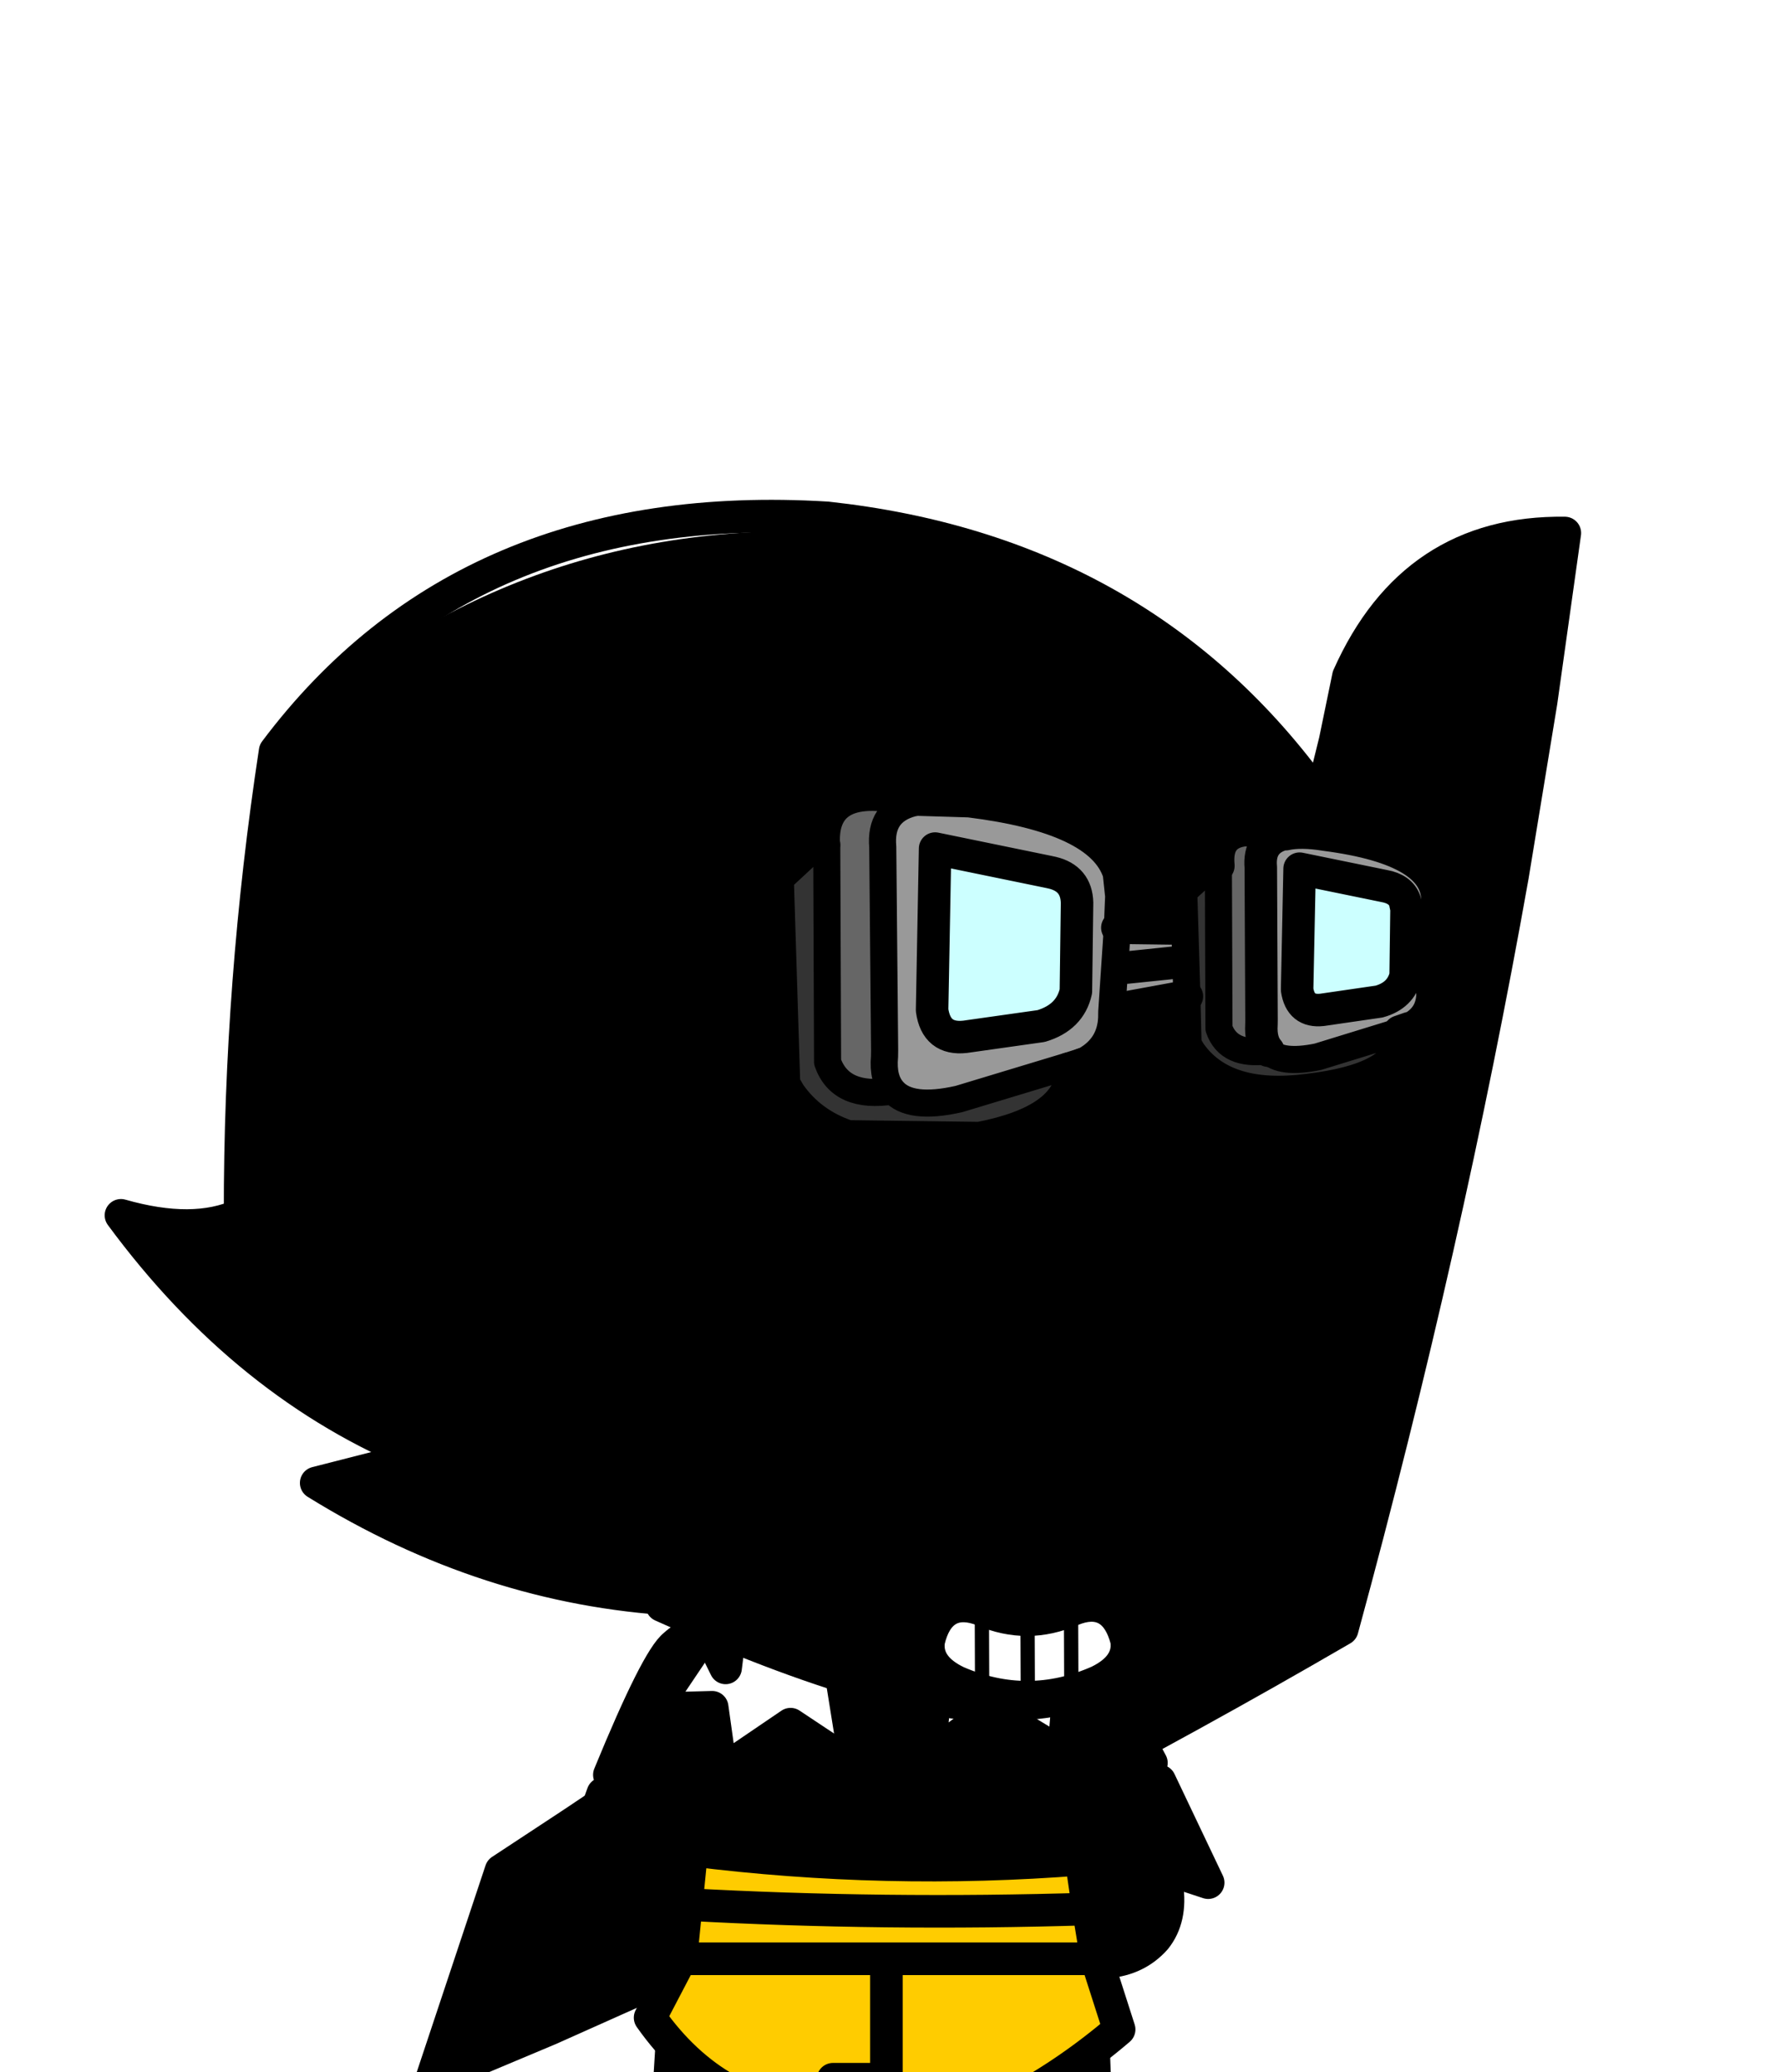 <?xml version="1.0" encoding="UTF-8" standalone="no"?>
<svg xmlns:xlink="http://www.w3.org/1999/xlink"  height="114.4px" width="98.35px" xmlns="http://www.w3.org/2000/svg">
  <g transform="matrix(1.0, 0.0, 0.0, 1.0, 4.75, 9.85)">
    <use height="79.3" id="mc1900" transform="matrix(0.993, -0.118, 0.118, 0.993, 8.95, 27.163)" width="74.0" xlink:href="#sprite0"/>
      <use height="18.85" id="mc1800" transform="matrix(0.995, 0.101, -0.101, 0.995, 32.087, 94.702)" width="10.9" xlink:href="#sprite6"/>
      <use height="18.85" id="mc1700" transform="matrix(0.995, 0.101, -0.101, 0.995, 47.487, 94.752)" width="10.9" xlink:href="#sprite6"/>
      <use height="18.55" id="mc1600" transform="matrix(0.914, -0.404, 0.404, 0.914, 20.977, 84.927)" width="15.75" xlink:href="#sprite7"/>
      <use height="18.55" id="mc1500" transform="matrix(-0.949, -0.313, -0.313, 0.949, 66.405, 83.513)" width="15.75" xlink:href="#sprite7"/>
      <use height="20.65" id="mc1400" transform="matrix(1.0, 0.0, 0.0, 1.0, 33.5, 74.4)" width="21.15" xlink:href="#sprite10"/>
      <use height="22.9" id="mc1300" transform="matrix(1.0, 0.0, 0.0, 1.0, 32.65, 70.35)" width="23.0" xlink:href="#sprite13"/>
      <use height="21.35" id="mc1200" transform="matrix(1.0, 0.0, 0.0, 1.0, 32.15, 81.4)" width="23.6" xlink:href="#sprite16"/>
      <use height="10.05" id="mc1100" transform="matrix(1, -0.027, 0.027, 1, 30.326, 78.924)" width="12.85" xlink:href="#sprite17"/>
      <use height="10.05" id="mc1000" transform="matrix(1, -0.027, 0.027, 1, 45.376, 78.074)" width="12.85" xlink:href="#sprite20"/>
      <use height="41.6" id="mc900" transform="matrix(0.968, -0.247, 0.247, 0.968, 19.306, 50.851)" width="43.75" xlink:href="#sprite21"/>
      <use height="7.15" id="mc800" transform="matrix(0.788, -0.003, 0.003, 0.788, 46.236, 78.528)" width="14.6" xlink:href="#sprite23"/>
      <use height="8.0" transform="matrix(1.0, 0.0, 0.0, 1.0, 55.7, 67.6)" width="8.95" xlink:href="#shape19"/>
      <use height="9.55" transform="matrix(1.0, 0.0, 0.0, 1.0, 39.5, 66.35)" width="10.55" xlink:href="#shape20"/>
      <use height="64.15" id="mc400" transform="matrix(0.968, -0.247, 0.247, 0.968, -6.537, 27.707)" width="71.85" xlink:href="#sprite24"/>
      <use height="18.5" id="mc300" transform="matrix(1.0, 0.0, 0.0, 1.0, 30.25, 91.4)" width="27.7" xlink:href="#sprite26"/>
      <use height="20.15" id="mc200" transform="matrix(0.997, 0.013, -0.013, 0.997, 37.662, 33.342)" width="38.05" xlink:href="#sprite29"/>
      <use height="0.0" id="hat" transform="matrix(1.0, 0.0, 0.0, 1.0, 43.6, 112.8)" width="0.0" xlink:href="#sprite33"/>
  </g>
  <defs>
    <g id="shape0" transform="matrix(1.0, 0.0, 0.0, 1.0, -0.1, -0.2)">
      <path d="M77.5 13.45 Q90.75 26.75 90.75 45.55 90.75 64.35 77.5 77.6 64.2 90.85 45.4 90.85 26.6 90.85 13.35 77.6 0.1 64.35 0.1 45.55 0.1 26.75 13.35 13.45 26.6 0.2 45.4 0.2 64.2 0.2 77.5 13.45" fill="#ff0000" fill-rule="evenodd" stroke="none"/>
    </g>
    <g id="sprite0" transform="matrix(1.0, 0.0, 0.0, 1.0, 0.9, 0.9)">
      <use height="66.3" id="mc200" transform="matrix(1.0, 0.0, 0.0, 1.0, 6.8, 9.25)" width="63.0" xlink:href="#sprite1"/>
      <use height="53.85" id="mc100" transform="matrix(1.0, 0.0, 0.0, 1.0, 16.75, 18.6)" width="50.35" xlink:href="#sprite4"/>
      <use height="79.3" transform="matrix(1.0, 0.0, 0.0, 1.0, -0.9, -0.9)" width="74.0" xlink:href="#shape3"/>
    </g>
    <g id="sprite1" transform="matrix(1.0, 0.0, 0.0, 1.0, 0.0, 0.0)">
      <use height="66.3" id="mc000" transform="matrix(1.0, 0.0, 0.0, 1.0, 0.0, 0.0)" width="63.0" xlink:href="#sprite2"/>
    </g>
    <g id="sprite2" transform="matrix(1.0, 0.0, 0.0, 1.0, 0.0, 0.0)">
      <use height="66.3" id="mc000" transform="matrix(1.0, 0.0, 0.0, 1.0, 0.0, 0.0)" width="63.0" xlink:href="#sprite3"/>
    </g>
    <g id="sprite3" transform="matrix(1.0, 0.0, 0.0, 1.0, 0.0, 0.0)">
      <use height="66.3" transform="matrix(1.0, 0.0, 0.0, 1.0, 0.0, 0.0)" width="63.0" xlink:href="#shape1"/>
    </g>
    <g id="shape1" transform="matrix(1.0, 0.0, 0.0, 1.0, 0.0, 0.0)">
      <path d="M60.3 9.35 L48.15 9.55 51.45 0.8 63.0 0.0 60.3 9.35 M11.2 50.8 L9.95 63.2 0.0 66.3 2.35 55.3 11.2 50.8" fill="param(gafas)" fill-rule="evenodd" stroke="none"/>
    </g>
    <g id="sprite4" transform="matrix(1.0, 0.0, 0.0, 1.0, 0.0, 0.0)">
      <use height="53.85" id="mc000" transform="matrix(1.0, 0.0, 0.0, 1.0, 0.0, 0.0)" width="50.35" xlink:href="#sprite5"/>
    </g>
    <g id="sprite5" transform="matrix(1.0, 0.0, 0.0, 1.0, 0.0, 0.0)">
      <use height="53.85" transform="matrix(1.0, 0.0, 0.0, 1.0, 0.0, 0.0)" width="50.35" xlink:href="#shape2"/>
    </g>
    <g id="shape2" transform="matrix(1.0, 0.0, 0.0, 1.0, 0.0, 0.0)">
      <path d="M38.2 0.2 L50.35 0.0 Q44.35 19.8 36.1 40.2 18.3 47.9 0.0 53.85 L1.25 41.45 Q12.7 35.7 24.15 29.9 32.25 15.3 38.2 0.2" fill="param(bumerang)" fill-rule="evenodd" stroke="none"/>
    </g>
    <g id="shape3" transform="matrix(1.0, 0.0, 0.0, 1.0, 0.9, 0.9)">
      <path d="M58.25 10.05 L59.4 6.6 Q63.9 -0.95 72.2 0.15 L69.8 9.25 58.25 10.05 M9.15 64.55 L6.8 75.55 0.0 77.5 5.15 66.55 9.15 64.55" fill="#000000" fill-rule="evenodd" stroke="none"/>
      <path d="M54.95 18.8 Q49.0 33.9 40.9 48.5 L18.0 60.05 16.75 72.45 Q35.05 66.5 52.85 58.8 61.1 38.4 67.1 18.6 L54.95 18.8 58.25 10.05 59.4 6.6 Q63.9 -0.95 72.2 0.15 L69.8 9.25 67.1 18.6 M58.25 10.05 L69.8 9.25 M9.15 64.55 L6.8 75.55 16.75 72.45 M6.8 75.55 L0.0 77.5 5.15 66.55 9.15 64.55 18.0 60.05" fill="none" stroke="#000000" stroke-linecap="round" stroke-linejoin="round" stroke-width="1.8"/>
    </g>
    <g id="sprite6" transform="matrix(1.0, 0.0, 0.0, 1.0, 4.95, 9.5)">
      <use height="18.85" transform="matrix(1.0, 0.0, 0.0, 1.0, -4.95, -9.5)" width="10.9" xlink:href="#shape4"/>
    </g>
    <g id="shape4" transform="matrix(1.0, 0.0, 0.0, 1.0, 4.95, 9.5)">
      <path d="M5.05 5.55 L5.05 5.7 Q5.15 6.65 3.9 7.45 2.7 8.25 0.95 8.4 -0.8 8.55 -2.15 7.95 -3.45 7.45 -3.55 6.5 L-3.55 6.35 -3.5 6.35 4.7 5.5 5.05 5.55" fill="#000000" fill-rule="evenodd" stroke="none"/>
      <path d="M-3.55 6.1 L-3.65 3.85 -4.05 -6.3 Q-4.1 -7.15 -3.15 -7.75 -2.1 -8.4 -0.55 -8.55 L2.1 -8.25 Q3.15 -7.75 3.3 -7.0 L3.35 -6.85 3.35 -6.65 4.7 3.05 5.05 5.45 4.7 5.5 -3.5 6.35 -3.55 6.1 M4.7 3.05 L-3.65 3.85 4.7 3.05" fill="#000000" fill-rule="evenodd" stroke="none"/>
      <path d="M-3.55 6.1 L-3.65 3.85 -4.05 -6.3 Q-4.1 -7.15 -3.15 -7.75 -2.1 -8.4 -0.55 -8.55 L2.1 -8.25 Q3.15 -7.75 3.3 -7.0 L3.35 -6.85 3.35 -6.65 4.7 3.05 5.05 5.45 5.05 5.55 5.05 5.7 Q5.15 6.65 3.9 7.45 2.7 8.25 0.95 8.4 -0.8 8.55 -2.15 7.95 -3.45 7.45 -3.55 6.5 L-3.55 6.35 -3.55 6.1 M-3.5 6.35 L4.7 5.5 M-3.55 6.35 L-3.5 6.35 M-3.65 3.85 L4.7 3.05" fill="none" stroke="#000000" stroke-linecap="round" stroke-linejoin="round" stroke-width="1.8"/>
    </g>
    <g id="sprite7" transform="matrix(1.0, 0.0, 0.0, 1.0, 7.85, 8.8)">
      <use height="6.5" id="mc400" transform="matrix(1.0, 0.0, 0.0, 1.0, -5.35, 2.35)" width="7.55" xlink:href="#sprite8"/>
      <use height="16.1" transform="matrix(1.0, 0.0, 0.0, 1.0, -6.25, -6.35)" width="14.15" xlink:href="#shape6"/>
      <use height="15.5" id="mc200" transform="matrix(1.0, 0.0, 0.0, 1.0, -6.95, -7.9)" width="13.95" xlink:href="#sprite9"/>
      <use height="17.3" transform="matrix(1.0, 0.0, 0.0, 1.0, -7.85, -8.8)" width="15.75" xlink:href="#shape8"/>
    </g>
    <g id="sprite8" transform="matrix(1.0, 0.0, 0.0, 1.0, 0.0, 0.0)">
      <use height="6.5" transform="matrix(1.0, 0.0, 0.0, 1.0, 0.0, 0.0)" width="7.55" xlink:href="#shape5"/>
    </g>
    <g id="shape5" transform="matrix(1.0, 0.0, 0.0, 1.0, 0.0, 0.0)">
      <path d="M6.45 2.8 L7.55 2.7 7.1 3.95 Q6.5 5.65 5.2 6.2 3.75 6.8 2.3 6.2 0.8 5.55 0.2 4.15 -0.3 2.8 0.5 1.2 L1.1 0.0 Q2.7 2.0 4.75 2.55 L6.3 2.9 6.45 2.8" fill="#000000" fill-rule="evenodd" stroke="none"/>
    </g>
    <g id="shape6" transform="matrix(1.0, 0.0, 0.0, 1.0, 6.25, 6.35)">
      <path d="M6.8 -4.7 L6.7 -4.4 7.0 -5.45 6.8 -4.7" fill="#000000" fill-rule="evenodd" stroke="none"/>
      <path d="M6.8 -4.7 L7.0 -5.45 6.7 -4.4 6.8 -4.7 3.75 2.45 2.2 5.05 1.75 6.3 Q1.15 8.0 -0.15 8.55 -1.6 9.15 -3.05 8.55 -4.55 7.9 -5.15 6.5 -5.65 5.15 -4.85 3.55 L-4.25 2.35 -4.1 1.95 M2.2 5.05 L1.1 5.15 M-2.55 -1.8 L-2.7 -1.55 M-0.6 4.9 Q-2.65 4.35 -4.25 2.35" fill="none" stroke="#000000" stroke-linecap="round" stroke-linejoin="round" stroke-width="1.8"/>
    </g>
    <g id="sprite9" transform="matrix(1.0, 0.0, 0.0, 1.0, 0.0, 0.0)">
      <use height="15.5" transform="matrix(1.0, 0.0, 0.0, 1.0, 0.0, 0.0)" width="13.95" xlink:href="#shape7"/>
    </g>
    <g id="shape7" transform="matrix(1.0, 0.0, 0.0, 1.0, 0.0, 0.0)">
      <path d="M10.4 10.55 L10.7 10.75 8.8 15.5 8.75 15.5 8.5 15.4 7.2 13.05 4.05 14.4 3.95 14.15 3.6 10.9 3.35 10.55 0.0 10.55 4.3 6.05 4.4 6.15 5.05 5.25 Q10.05 0.45 11.25 0.15 12.45 -0.25 13.25 0.4 14.1 1.05 13.95 2.25 L13.95 2.45 13.65 3.5 10.4 10.55" fill="param(camiseta)" fill-rule="evenodd" stroke="none"/>
    </g>
    <g id="shape8" transform="matrix(1.0, 0.0, 0.0, 1.0, 7.85, 8.8)">
      <path d="M-2.65 -1.85 L-6.95 2.65 -3.4 2.65 -3.0 6.25 M1.85 7.6 L3.75 2.85 M-2.9 6.5 L0.25 5.15 1.55 7.5 M3.35 2.6 L-2.45 -1.7" fill="none" stroke="#000000" stroke-linecap="round" stroke-linejoin="round" stroke-width="1.8"/>
      <path d="M7.0 -5.65 Q7.15 -6.85 6.3 -7.5 5.5 -8.15 4.3 -7.75 3.1 -7.45 -1.9 -2.65 M6.7 -4.4 L3.5 2.9" fill="none" stroke="#000000" stroke-linecap="round" stroke-linejoin="round" stroke-width="1.8"/>
    </g>
    <g id="sprite10" transform="matrix(1.0, 0.0, 0.0, 1.0, 0.05, 5.35)">
      <use height="20.65" transform="matrix(1.0, 0.0, 0.0, 1.0, -0.05, -5.35)" width="21.15" xlink:href="#shape9"/>
      <use height="18.85" id="mc001" transform="matrix(1.0, 0.0, 0.0, 1.0, 0.85, -4.45)" width="19.35" xlink:href="#sprite11"/>
    </g>
    <g id="shape9" transform="matrix(1.0, 0.0, 0.0, 1.0, 0.05, 5.35)">
      <path d="M18.55 -4.45 L20.2 13.7 14.15 14.2 8.6 14.4 0.85 14.15 1.7 -3.95 18.55 -4.45 Z" fill="none" stroke="#000000" stroke-linecap="round" stroke-linejoin="round" stroke-width="1.8"/>
    </g>
    <g id="sprite11" transform="matrix(1.0, 0.0, 0.0, 1.0, 0.0, 0.0)">
      <use height="18.85" id="mc000" transform="matrix(1.0, 0.0, 0.0, 1.0, 0.0, 0.0)" width="19.35" xlink:href="#sprite12"/>
    </g>
    <g id="sprite12" transform="matrix(1.0, 0.0, 0.0, 1.0, 0.0, 0.0)">
      <use height="18.85" transform="matrix(1.0, 0.0, 0.0, 1.0, 0.0, 0.0)" width="19.35" xlink:href="#shape10"/>
    </g>
    <g id="shape10" transform="matrix(1.0, 0.0, 0.0, 1.0, 0.0, 0.0)">
      <path d="M19.35 18.15 L13.3 18.65 7.75 18.85 0.0 18.6 0.85 0.5 17.7 0.0 19.35 18.15" fill="param(cuerpo)" fill-rule="evenodd" stroke="none"/>
    </g>
    <g id="sprite13" transform="matrix(1.0, 0.0, 0.0, 1.0, 0.9, 7.6)">
      <use height="21.1" id="mc100" transform="matrix(1.0, 0.0, 0.0, 1.0, 0.0, -6.7)" width="21.2" xlink:href="#sprite14"/>
      <use height="22.9" transform="matrix(1.0, 0.0, 0.0, 1.0, -0.9, -7.6)" width="23.0" xlink:href="#shape12"/>
    </g>
    <g id="sprite14" transform="matrix(1.0, 0.0, 0.0, 1.0, 0.0, 0.0)">
      <use height="21.1" id="mc000" transform="matrix(1.0, 0.0, 0.0, 1.0, 0.0, 0.0)" width="21.2" xlink:href="#sprite15"/>
    </g>
    <g id="sprite15" transform="matrix(1.0, 0.0, 0.0, 1.0, 0.0, 0.0)">
      <use height="21.1" transform="matrix(1.0, 0.0, 0.0, 1.0, 0.0, 0.0)" width="21.2" xlink:href="#shape11"/>
    </g>
    <g id="shape11" transform="matrix(1.0, 0.0, 0.0, 1.0, 0.0, 0.0)">
      <path d="M21.2 20.3 L14.55 20.9 13.7 0.2 19.35 0.0 21.2 20.3 M8.5 21.1 L0.0 20.8 0.95 0.6 8.1 0.6 8.5 21.1" fill="param(camiseta)" fill-rule="evenodd" stroke="none"/>
    </g>
    <g id="shape12" transform="matrix(1.0, 0.0, 0.0, 1.0, 0.9, 7.6)">
      <path d="M19.35 -6.7 L21.2 13.6 14.55 14.2 13.7 -6.5 19.35 -6.7 M8.5 14.4 L0.0 14.1 0.95 -6.1 8.1 -6.1 8.5 13.65" fill="none" stroke="#000000" stroke-linecap="round" stroke-linejoin="round" stroke-width="1.8"/>
    </g>
    <g id="sprite16" transform="matrix(1.0, 0.0, 0.0, 1.0, 0.0, 0.0)">
      <use height="21.35" transform="matrix(1.0, 0.0, 0.0, 1.0, 0.0, 0.0)" width="23.6" xlink:href="#shape13"/>
    </g>
    <g id="shape13" transform="matrix(1.0, 0.0, 0.0, 1.0, 0.0, 0.0)">
      <path d="M22.2 0.0 L23.6 1.6 23.3 2.05 Q11.6 13.1 0.3 21.35 L0.0 21.3 0.7 18.35 22.2 0.0" fill="#000000" fill-rule="evenodd" stroke="none"/>
    </g>
    <g id="sprite17" transform="matrix(1.0, 0.0, 0.0, 1.0, 0.9, 0.9)">
      <use height="10.05" id="mc000" transform="matrix(1.0, 0.0, 0.0, 1.0, -0.9, -0.9)" width="12.85" xlink:href="#sprite18"/>
    </g>
    <g id="sprite18" transform="matrix(1.0, 0.0, 0.0, 1.0, 0.9, 0.9)">
      <use height="8.25" id="mc100" transform="matrix(1.0, 0.0, 0.0, 1.0, 0.0, 0.0)" width="11.05" xlink:href="#sprite19"/>
      <use height="10.05" transform="matrix(1.0, 0.0, 0.0, 1.0, -0.9, -0.9)" width="12.85" xlink:href="#shape15"/>
    </g>
    <g id="sprite19" transform="matrix(1.0, 0.0, 0.0, 1.0, 0.0, 0.0)">
      <use height="8.25" transform="matrix(1.0, 0.0, 0.0, 1.0, 0.0, 0.0)" width="11.05" xlink:href="#shape14"/>
    </g>
    <g id="shape14" transform="matrix(1.0, 0.0, 0.0, 1.0, 0.0, 0.0)">
      <path d="M7.5 5.75 L3.6 8.25 3.2 4.7 0.0 4.7 3.35 0.0 10.1 1.1 11.05 8.25 7.5 5.75" fill="#ffffff" fill-rule="evenodd" stroke="none"/>
    </g>
    <g id="shape15" transform="matrix(1.0, 0.0, 0.0, 1.0, 0.9, 0.9)">
      <path d="M10.1 1.1 L11.05 8.25 7.5 5.75 3.6 8.25 3.2 4.7 0.0 4.7 3.35 0.0 10.1 1.1 Z" fill="none" stroke="#000000" stroke-linecap="round" stroke-linejoin="round" stroke-width="1.8"/>
    </g>
    <g id="sprite20" transform="matrix(1.0, 0.0, 0.0, 1.0, 0.9, 0.9)">
      <use height="10.05" id="mc000" transform="matrix(-1.0, 0.0, 0.0, 1.0, 11.95, -0.9)" width="12.85" xlink:href="#sprite18"/>
    </g>
    <g id="sprite21" transform="matrix(1.0, 0.0, 0.0, 1.0, 0.9, 0.9)">
      <use height="39.8" id="mc100" transform="matrix(1.0, 0.0, 0.0, 1.0, 0.0, 0.0)" width="41.95" xlink:href="#sprite22"/>
      <use height="41.6" transform="matrix(1.0, 0.0, 0.0, 1.0, -0.9, -0.9)" width="43.75" xlink:href="#shape17"/>
    </g>
    <g id="sprite22" transform="matrix(1.0, 0.0, 0.0, 1.0, 0.0, 0.0)">
      <use height="39.8" transform="matrix(1.0, 0.0, 0.0, 1.0, 0.0, 0.0)" width="41.95" xlink:href="#shape16"/>
    </g>
    <g id="shape16" transform="matrix(1.0, 0.0, 0.0, 1.0, 0.0, 0.0)">
      <path d="M0.0 12.15 L23.1 0.0 39.75 7.8 41.95 22.1 34.65 31.45 34.2 31.75 Q33.05 41.05 22.85 39.6 16.55 39.05 4.3 29.3 L0.0 12.15" fill="param(cuerpo)" fill-rule="evenodd" stroke="none"/>
    </g>
    <g id="shape17" transform="matrix(1.0, 0.0, 0.0, 1.0, 0.9, 0.9)">
      <path d="M22.85 39.6 Q16.55 39.05 4.3 29.3 L0.0 12.15 23.1 0.0 39.75 7.8 41.95 22.1 34.65 31.45 34.2 31.75 Q33.05 41.05 22.85 39.6 Z" fill="none" stroke="#000000" stroke-linecap="round" stroke-linejoin="round" stroke-width="1.8"/>
    </g>
    <g id="sprite23" transform="matrix(1.0, 0.0, 0.0, 1.0, 7.3, 3.55)">
      <use height="7.15" transform="matrix(1.0, 0.0, 0.0, 1.0, -7.3, -3.55)" width="14.6" xlink:href="#shape18"/>
    </g>
    <g id="shape18" transform="matrix(1.0, 0.0, 0.0, 1.0, 7.3, 3.55)">
      <path d="M6.55 -0.65 Q6.75 0.85 4.8 1.8 2.4 2.85 0.0 2.85 -2.4 2.85 -4.8 1.8 -6.75 0.85 -6.55 -0.65 -5.85 -3.55 -3.25 -2.5 -1.65 -1.8 0.0 -1.8 1.6 -1.8 3.25 -2.5 5.8 -3.55 6.55 -0.65" fill="#ffffff" fill-rule="evenodd" stroke="none"/>
      <path d="M6.55 -0.65 Q6.75 0.85 4.8 1.8 2.4 2.85 0.0 2.85 -2.4 2.85 -4.8 1.8 -6.75 0.85 -6.55 -0.65 -5.85 -3.55 -3.25 -2.5 -1.65 -1.8 0.0 -1.8 1.6 -1.8 3.25 -2.5 5.8 -3.55 6.55 -0.65 Z" fill="none" stroke="#000000" stroke-linecap="round" stroke-linejoin="round" stroke-width="1.5"/>
      <path d="M3.05 -2.1 L3.05 2.4 M-3.2 -2.25 L-3.2 2.3" fill="none" stroke="#000000" stroke-linecap="round" stroke-linejoin="round" stroke-width="1.0"/>
      <path d="M0.0 -1.9 L0.0 2.65" fill="none" stroke="#000000" stroke-linecap="round" stroke-linejoin="round" stroke-width="1.0"/>
    </g>
    <g id="shape19" transform="matrix(1.0, 0.0, 0.0, 1.0, 0.75, 0.75)">
      <path d="M0.0 4.85 Q2.25 0.05 7.45 0.0" fill="none" stroke="#000000" stroke-linecap="round" stroke-linejoin="round" stroke-width="1.5"/>
      <path d="M0.35 6.5 Q2.85 4.8 5.65 4.4" fill="none" stroke="#000000" stroke-linecap="round" stroke-linejoin="round" stroke-width="1.5"/>
    </g>
    <g id="shape20" transform="matrix(1.0, 0.0, 0.0, 1.0, 0.75, 0.75)">
      <path d="M8.85 8.05 L4.75 7.0 4.7 7.0 1.45 6.1 0.95 6.0 0.75 5.9 0.0 5.7 M9.05 7.5 Q6.65 2.6 1.7 0.0" fill="none" stroke="#000000" stroke-linecap="round" stroke-linejoin="round" stroke-width="1.5"/>
    </g>
    <g id="sprite24" transform="matrix(1.0, 0.0, 0.0, 1.0, 0.9, -5.2)">
      <use height="61.3" id="mc100" transform="matrix(1.0, 0.0, 0.0, 1.0, 0.0, 7.15)" width="69.9" xlink:href="#sprite25"/>
      <use height="64.15" transform="matrix(1.0, 0.0, 0.0, 1.0, -0.9, 5.2)" width="71.85" xlink:href="#shape22"/>
    </g>
    <g id="sprite25" transform="matrix(1.0, 0.0, 0.0, 1.0, 0.0, -7.15)">
      <use height="61.3" transform="matrix(1.0, 0.0, 0.0, 1.0, 0.0, 7.15)" width="69.9" xlink:href="#shape21"/>
    </g>
    <g id="shape21" transform="matrix(1.0, 0.0, 0.0, 1.0, 0.0, -7.15)">
      <path d="M69.9 33.15 Q69.4 39.1 67.6 45.1 L67.5 45.4 67.65 59.75 63.65 56.6 63.05 56.2 59.1 63.1 57.75 50.7 48.6 59.15 51.25 46.3 38.35 58.65 40.5 42.0 Q32.0 53.5 26.2 68.45 L25.25 63.95 24.45 64.1 Q14.5 60.95 6.8 52.95 L12.75 52.95 Q4.4 46.8 0.0 35.95 3.6 38.05 6.4 37.55 L6.4 37.5 14.95 12.45 Q30.5 3.9 47.7 9.15 66.0 15.9 69.9 33.15" fill="param(pelo)" fill-rule="evenodd" stroke="none"/>
    </g>
    <g id="shape22" transform="matrix(1.0, 0.0, 0.0, 1.0, 0.9, -5.2)">
      <path d="M57.75 50.45 L57.75 50.7 59.1 63.1 63.05 56.2 63.9 54.45 66.95 47.1 67.5 45.4 67.6 45.1 Q69.7 38.05 70.05 31.15 L69.6 29.3 Q63.5 14.3 47.35 8.25 28.35 2.15 14.6 13.2 9.55 25.1 6.4 37.5 L6.4 37.55 Q3.6 38.05 0.0 35.95 4.4 46.8 12.75 52.95 L13.05 53.35 M16.8 48.85 L17.2 48.4 17.2 31.4 M17.2 48.4 L24.35 39.8 24.4 39.45 24.45 38.65 M12.75 52.95 L6.8 52.95 Q14.5 60.95 24.45 64.1 M24.35 39.8 Q23.15 52.25 25.25 63.95 L26.2 68.45 Q32.0 53.5 40.5 42.0 L38.35 58.65 51.25 46.3 48.6 59.15 57.75 50.7 M63.65 56.6 L67.65 59.75 67.5 45.4" fill="none" stroke="#000000" stroke-linecap="round" stroke-linejoin="round" stroke-width="1.8"/>
    </g>
    <g id="sprite26" transform="matrix(1.0, 0.0, 0.0, 1.0, 1.8, 0.9)">
      <use height="18.5" id="mc000" transform="matrix(1.0, 0.0, 0.0, 1.0, -1.8, -0.9)" width="27.7" xlink:href="#sprite27"/>
    </g>
    <g id="sprite27" transform="matrix(1.0, 0.0, 0.0, 1.0, 1.8, 0.9)">
      <use height="16.7" id="mc100" transform="matrix(1.0, 0.0, 0.0, 1.0, -0.9, 0.0)" width="25.9" xlink:href="#sprite28"/>
      <use height="18.5" transform="matrix(1.0, 0.0, 0.0, 1.0, -1.8, -0.9)" width="27.7" xlink:href="#shape24"/>
    </g>
    <g id="sprite28" transform="matrix(1.0, 0.0, 0.0, 1.0, 0.0, 0.0)">
      <use height="16.7" transform="matrix(1.0, 0.0, 0.0, 1.0, 0.0, 0.0)" width="25.9" xlink:href="#shape23"/>
    </g>
    <g id="shape23" transform="matrix(1.0, 0.0, 0.0, 1.0, 0.0, 0.0)">
      <path d="M24.65 6.0 L25.9 9.9 Q20.35 14.65 13.2 16.7 L13.05 12.65 10.1 12.65 9.75 14.7 Q3.7 14.5 0.0 9.25 L1.7 6.0 2.3 0.0 Q13.05 1.35 23.8 0.5 L24.65 6.0" fill="#ffcc00" fill-rule="evenodd" stroke="none"/>
    </g>
    <g id="shape24" transform="matrix(1.0, 0.0, 0.0, 1.0, 1.8, 0.9)">
      <path d="M23.3 3.25 L23.75 6.0 25.0 9.9 Q19.45 14.65 12.3 16.7 L12.15 12.65 9.2 12.65 8.85 14.7 Q2.8 14.5 -0.9 9.25 L0.8 6.0 1.1 3.0 1.4 0.0 Q12.15 1.35 22.9 0.5 L23.3 3.25 Q12.0 3.6 1.1 3.0 M12.15 12.65 L12.15 6.0 0.8 6.0 M23.75 6.0 L12.15 6.0" fill="none" stroke="#000000" stroke-linecap="round" stroke-linejoin="round" stroke-width="1.8"/>
    </g>
    <g id="sprite29" transform="matrix(1.0, 0.0, 0.0, 1.0, 0.75, 0.75)">
      <use height="10.4" transform="matrix(1.0, 0.0, 0.0, 1.0, 8.5, 2.8)" width="26.2" xlink:href="#shape25"/>
      <use height="16.75" id="mc201" transform="matrix(1.0, 0.0, 0.0, 1.0, 5.65, 0.15)" width="30.75" xlink:href="#sprite30"/>
      <use height="16.35" id="mc202" transform="matrix(1.0, 0.0, 0.0, 1.0, 2.5, 0.0)" width="25.3" xlink:href="#sprite31"/>
      <use height="16.0" id="mc203" transform="matrix(1.0, 0.0, 0.0, 1.0, 0.0, 2.65)" width="34.45" xlink:href="#sprite32"/>
      <use height="20.15" transform="matrix(1.0, 0.0, 0.0, 1.0, -0.75, -0.75)" width="38.05" xlink:href="#shape29"/>
    </g>
    <g id="shape25" transform="matrix(1.0, 0.0, 0.0, 1.0, -8.5, -2.8)">
      <path d="M33.45 4.55 Q34.35 4.7 34.6 5.35 L34.7 5.8 34.7 9.5 Q34.45 10.6 33.25 10.95 L30.1 11.45 Q28.9 11.6 28.7 10.35 L28.75 3.65 33.45 4.55 M15.05 4.05 Q16.4 4.35 16.45 5.7 L16.45 10.6 Q16.15 12.05 14.55 12.55 L10.35 13.2 Q8.75 13.4 8.5 11.75 L8.55 2.8 14.8 4.0 15.05 4.05" fill="#ccffff" fill-rule="evenodd" stroke="none"/>
    </g>
    <g id="sprite30" transform="matrix(1.0, 0.0, 0.0, 1.0, 0.0, 0.0)">
      <use height="16.75" transform="matrix(1.0, 0.0, 0.0, 1.0, 0.0, 0.0)" width="30.75" xlink:href="#shape26"/>
    </g>
    <g id="shape26" transform="matrix(1.0, 0.0, 0.0, 1.0, 0.0, 0.0)">
      <path d="M30.55 10.45 Q30.5 11.6 29.5 12.2 L29.3 12.25 24.25 13.9 Q22.2 14.35 21.5 13.6 21.05 13.1 21.1 12.15 L21.1 11.9 20.95 3.45 Q20.8 2.0 22.15 1.6 L22.2 1.6 22.3 1.6 Q23.15 1.4 24.5 1.6 30.95 2.35 30.75 5.35 L30.55 10.15 30.55 10.45 M10.8 10.45 L10.8 5.55 Q10.75 4.2 9.4 3.9 L9.15 3.85 2.9 2.65 2.85 11.6 Q3.1 13.25 4.7 13.05 L8.9 12.4 Q10.5 11.9 10.8 10.45 M12.95 3.9 L13.1 5.15 13.0 7.75 13.05 6.9 16.8 6.9 16.95 10.6 13.25 11.35 12.8 11.35 12.8 11.55 12.8 11.9 Q12.75 13.45 11.4 14.25 L11.15 14.35 4.4 16.5 Q1.7 17.15 0.75 16.1 0.15 15.45 0.25 14.2 L0.25 13.85 0.0 2.6 Q-0.2 0.65 1.6 0.15 L1.85 0.1 4.75 0.15 Q11.95 0.95 12.95 3.9 M29.05 5.65 L28.95 5.2 Q28.7 4.55 27.8 4.4 L23.1 3.5 23.05 10.2 Q23.25 11.45 24.45 11.3 L27.6 10.8 Q28.8 10.45 29.05 9.35 L29.05 5.65" fill="#999999" fill-rule="evenodd" stroke="none"/>
    </g>
    <g id="sprite31" transform="matrix(1.0, 0.0, 0.0, 1.0, 0.0, 0.0)">
      <use height="16.35" transform="matrix(1.0, 0.0, 0.0, 1.0, 0.0, 0.0)" width="25.3" xlink:href="#shape27"/>
    </g>
    <g id="shape27" transform="matrix(1.0, 0.0, 0.0, 1.0, 0.0, 0.0)">
      <path d="M23.65 1.55 L24.45 1.6 25.3 1.75 Q23.95 2.15 24.1 3.6 L24.25 12.05 24.25 12.3 Q24.2 13.25 24.65 13.75 22.45 14.1 21.9 12.55 L21.75 3.7 21.75 3.55 Q21.55 1.75 23.2 1.55 L23.65 1.55 M3.15 2.75 L3.4 14.0 3.4 14.35 Q3.3 15.6 3.9 16.25 1.0 16.75 0.25 14.7 L0.05 2.85 0.05 2.65 Q-0.35 -0.9 4.75 0.3 2.95 0.8 3.15 2.75" fill="#666666" fill-rule="evenodd" stroke="none"/>
    </g>
    <g id="sprite32" transform="matrix(1.0, 0.0, 0.0, 1.0, 0.0, 0.0)">
      <use height="16.0" transform="matrix(1.0, 0.0, 0.0, 1.0, 0.0, 0.0)" width="34.45" xlink:href="#shape28"/>
    </g>
    <g id="shape28" transform="matrix(1.0, 0.0, 0.0, 1.0, 0.0, 0.0)">
      <path d="M34.45 10.2 Q34.35 12.45 29.35 13.1 24.8 13.75 22.95 11.2 L22.7 10.8 22.35 2.35 23.9 0.9 24.25 0.9 24.25 1.05 24.4 9.9 Q24.95 11.45 27.15 11.1 27.85 11.85 29.9 11.4 L34.4 9.95 34.45 10.2 M0.0 1.95 L2.05 0.0 2.55 0.0 2.55 0.2 2.75 12.05 Q3.5 14.1 6.4 13.6 7.35 14.65 10.05 14.0 L16.05 12.1 16.15 12.4 Q16.0 15.0 11.2 16.0 L3.95 16.0 Q1.95 15.35 0.8 13.75 L0.5 13.25 0.0 1.95" fill="#333333" fill-rule="evenodd" stroke="none"/>
    </g>
    <g id="shape29" transform="matrix(1.0, 0.0, 0.0, 1.0, 0.75, 0.75)">
      <path d="M23.9 3.55 L24.25 3.55 M34.4 12.6 L34.45 12.85 M2.05 2.65 L2.55 2.65 M16.8 14.5 L16.05 14.75 16.15 15.05" fill="none" stroke="#000000" stroke-linecap="round" stroke-linejoin="round" stroke-width="1.5"/>
      <path d="M25.7 1.55 L26.15 1.55" fill="none" stroke="#000000" stroke-linecap="round" stroke-linejoin="round" stroke-width="1.8"/>
      <path d="M26.15 1.55 L26.95 1.6 27.85 1.75 27.95 1.75 Q28.8 1.55 30.15 1.75 36.6 2.5 36.4 5.5 L36.2 10.3 36.2 10.6 Q36.15 11.75 35.15 12.35 L34.95 12.4 34.4 12.6 M24.25 3.55 Q24.05 1.75 25.7 1.55 M33.25 10.95 L30.1 11.45 Q28.9 11.6 28.7 10.35 L28.75 3.65 33.45 4.55 Q34.35 4.7 34.6 5.35 L34.7 5.8 34.7 9.5 Q34.45 10.6 33.25 10.95 M27.15 13.75 Q26.7 13.25 26.75 12.3 L26.75 12.05 26.6 3.6 Q26.45 2.15 27.8 1.75 L27.85 1.75 M22.6 10.8 L19.05 11.5 M15.05 4.05 Q16.4 4.35 16.45 5.7 L16.45 10.6 Q16.15 12.05 14.55 12.55 L10.35 13.2 Q8.75 13.4 8.5 11.75 L8.55 2.8 14.8 4.0 15.05 4.05 M18.7 7.05 L21.7 7.05 M22.25 8.9 L19.25 9.25" fill="none" stroke="#000000" stroke-linecap="round" stroke-linejoin="round" stroke-width="1.8"/>
      <path d="M34.4 12.6 L29.9 14.05 Q27.85 14.5 27.15 13.75 24.95 14.1 24.4 12.55 L24.25 3.55 M22.6 10.8 L22.35 5.0 23.9 3.55 M34.45 12.85 Q34.35 15.1 29.35 15.75 24.8 16.4 22.95 13.85 L22.7 13.45 22.6 10.8 M16.05 14.75 L10.05 16.65 Q7.35 17.3 6.4 16.25 3.5 16.75 2.75 14.7 L2.55 2.85 Q2.15 -0.9 7.25 0.3 L7.5 0.25 10.4 0.3 Q17.6 1.1 18.6 4.05 L18.75 5.3 18.7 7.05 18.45 11.7 18.45 12.05 Q18.4 13.6 17.05 14.4 L16.8 14.5 M6.4 16.25 Q5.8 15.6 5.9 14.35 L5.9 14.0 5.65 2.75 Q5.45 0.8 7.25 0.3 M16.15 15.05 Q16.0 17.65 11.2 18.65 L3.95 18.65 Q1.95 18.0 0.8 16.4 L0.5 15.9 0.0 4.6 2.05 2.65" fill="none" stroke="#000000" stroke-linecap="round" stroke-linejoin="round" stroke-width="1.5"/>
    </g>
  </defs>
</svg>
